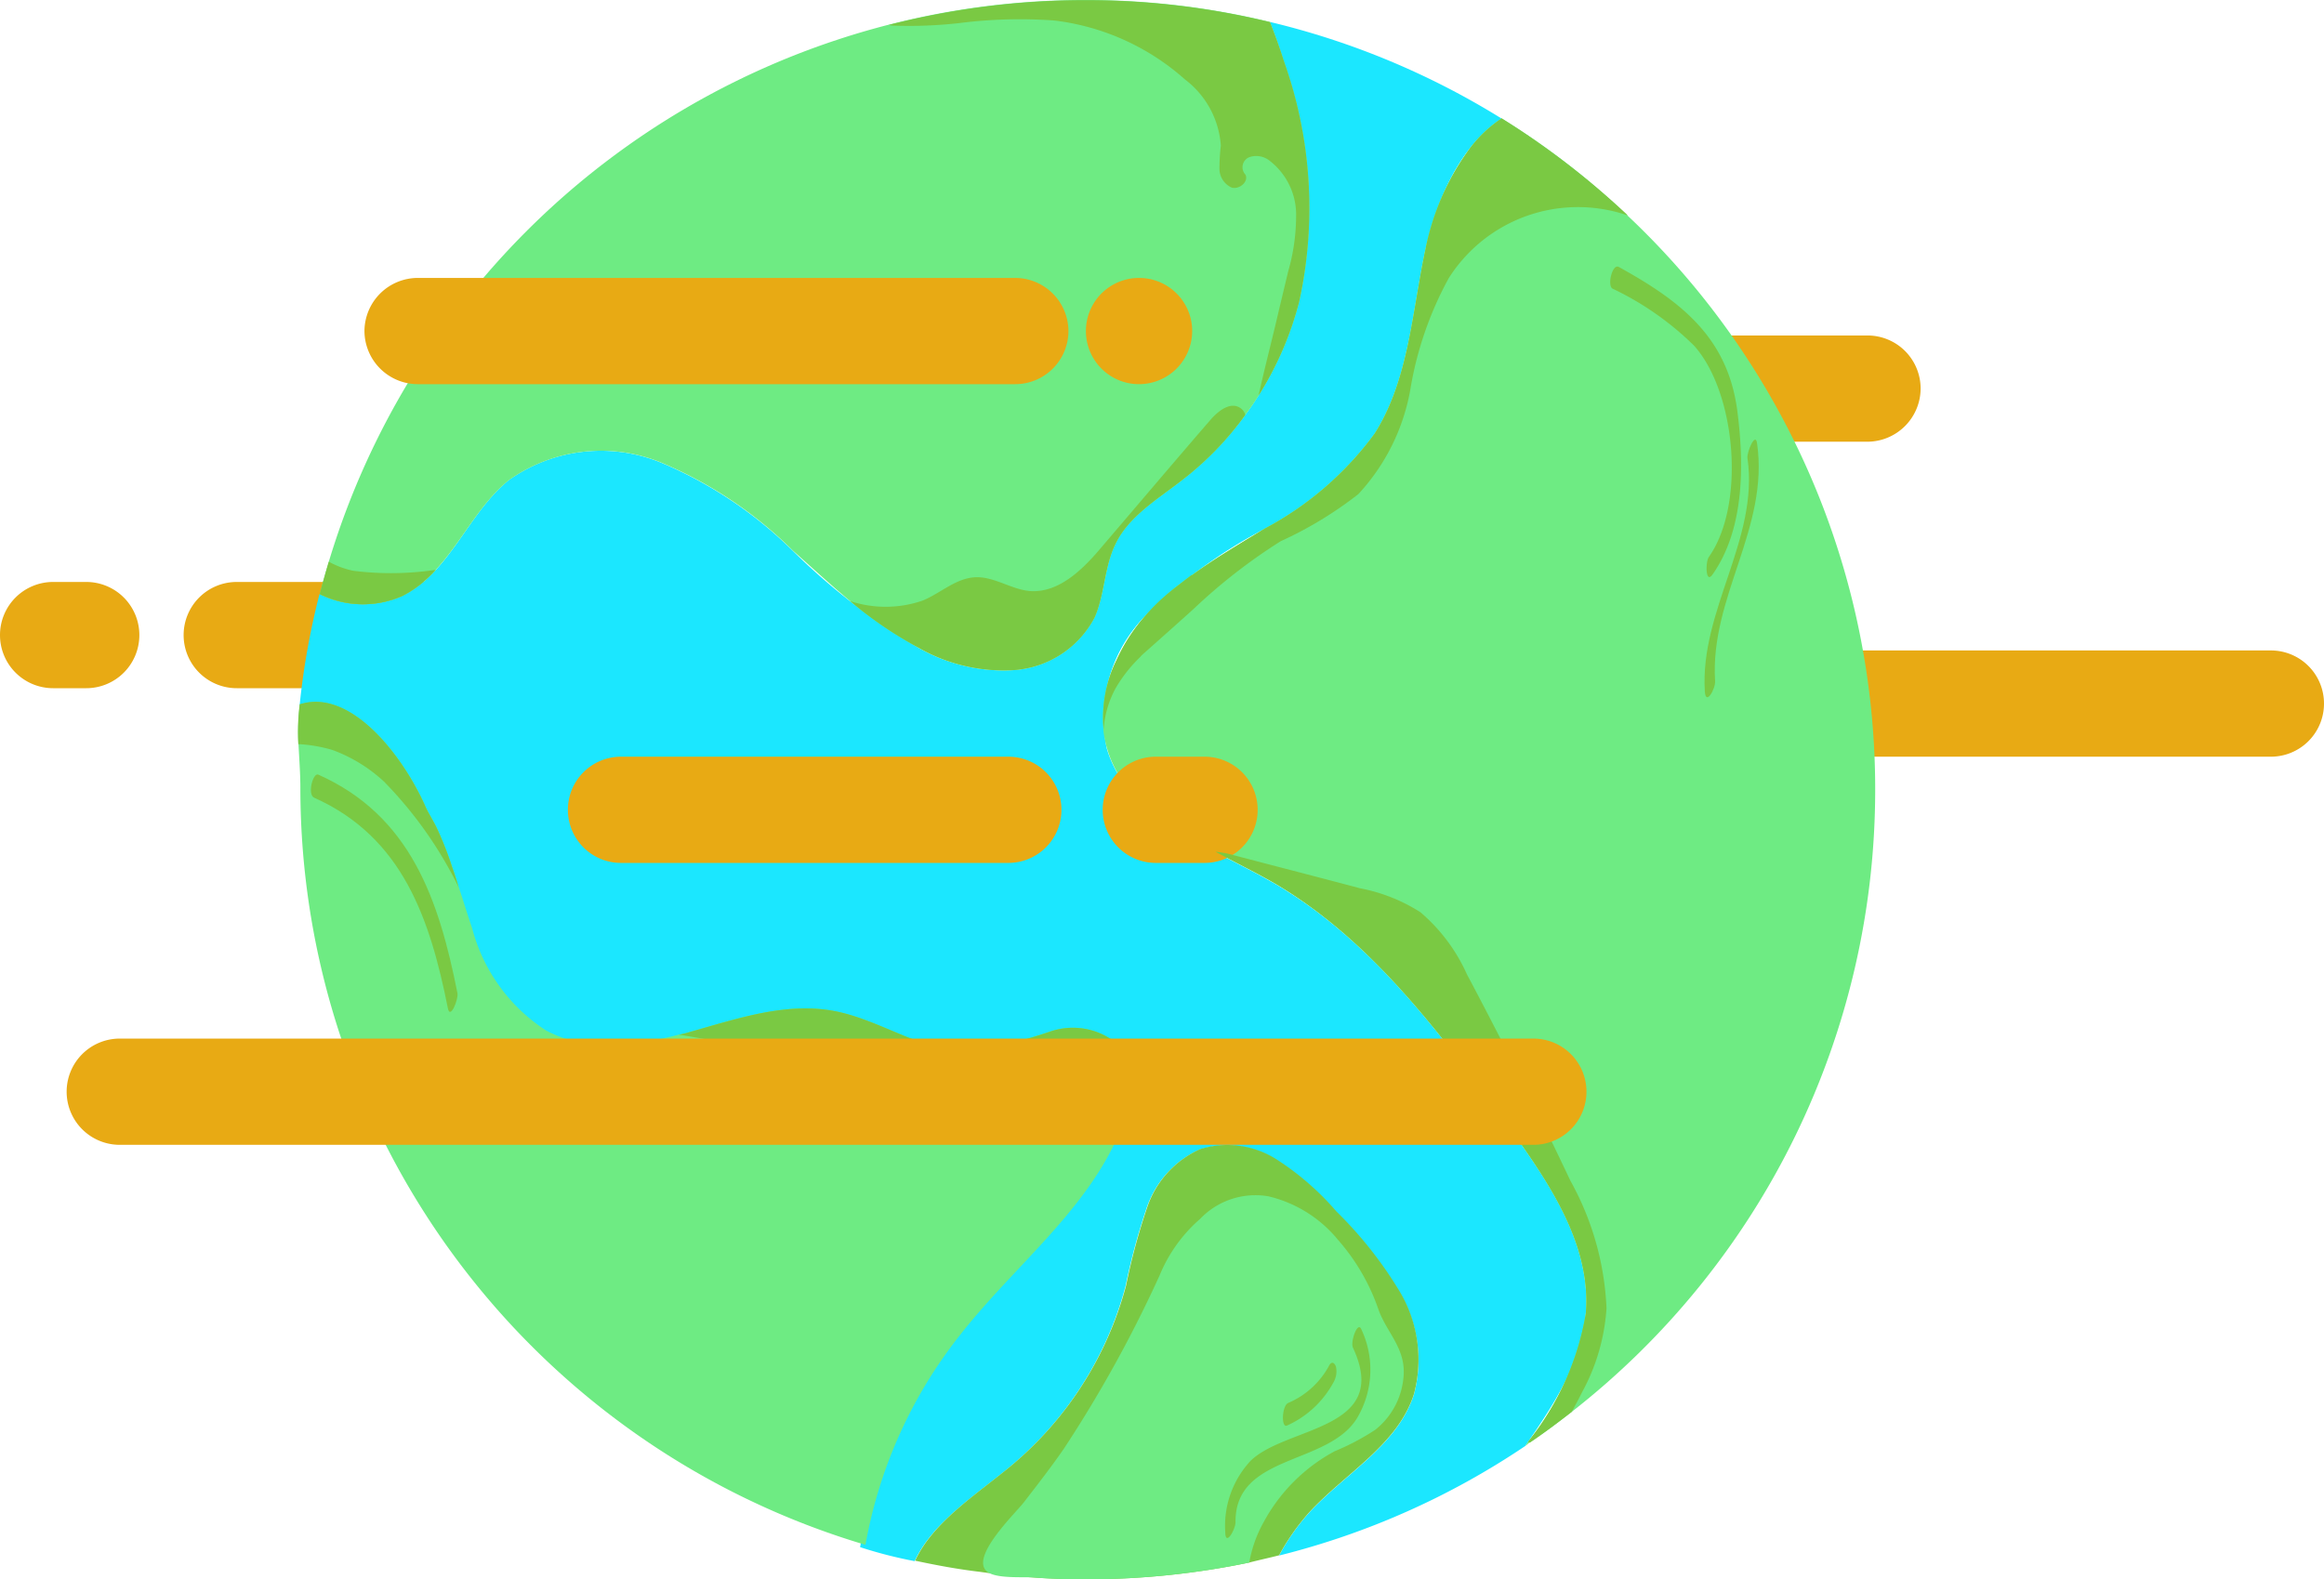 <svg id="Layer_1" data-name="Layer 1" xmlns="http://www.w3.org/2000/svg" width="99.73" height="67.79" viewBox="0 0 99.73 67.79"><title>gestion des villes-01</title><path d="M80.14,18.96H73.48a2.279,2.279,0,0,1-2.28-2.28h0a2.279,2.279,0,0,1,2.28-2.28h6.66a2.279,2.279,0,0,1,2.28,2.28h0A2.292,2.292,0,0,1,80.14,18.96Z" fill="#e8aa14"/><path d="M97.45,32.48H74.42a2.279,2.279,0,0,1-2.28-2.28h0a2.279,2.279,0,0,1,2.28-2.28H97.45a2.279,2.279,0,0,1,2.28,2.28h0A2.279,2.279,0,0,1,97.45,32.48Z" fill="#e8aa14"/><path d="M33.19,29.54H10.16a2.279,2.279,0,0,1-2.28-2.28h0a2.279,2.279,0,0,1,2.28-2.28H33.19a2.279,2.279,0,0,1,2.28,2.28h0A2.279,2.279,0,0,1,33.19,29.54Z" fill="#e8aa14"/><path d="M3.7,29.54H2.28A2.279,2.279,0,0,1,0,27.26H0a2.279,2.279,0,0,1,2.28-2.28H3.7a2.279,2.279,0,0,1,2.28,2.28h0A2.279,2.279,0,0,1,3.7,29.54Z" fill="#e8aa14"/><path d="M68.05,56.4c-.18,2.1-1.39,3.91-2.6,5.67a33.327,33.327,0,0,1-10.56,4.7,9.385,9.385,0,0,1,1.28-1.83c1.56-1.7,3.82-2.91,4.51-5.1a5.636,5.636,0,0,0-.59-4.31,17.026,17.026,0,0,0-2.76-3.51,11.8,11.8,0,0,0-2.56-2.23,3.946,3.946,0,0,0-3.28-.45,4.211,4.211,0,0,0-2.28,2.5,27.926,27.926,0,0,0-.91,3.37,15.117,15.117,0,0,1-4.9,7.7c-1.49,1.25-3.36,2.4-4.15,4.1a19.121,19.121,0,0,1-2.34-.6,19.273,19.273,0,0,1,.65-2.62,21.076,21.076,0,0,1,3.45-6.44c2.43-3.1,5.82-5.62,7.09-9.35a3.177,3.177,0,0,0-.11-2.84,3,3,0,0,0-3.13-.79,21.363,21.363,0,0,1-3.3.86c-2.1.12-3.96-1.36-6.02-1.74s-4.15.34-6.18.91c-2.03.55-4.3.92-6.15-.08a7.49,7.49,0,0,1-3.17-4.39c-.15-.43-.29-.88-.43-1.33s-.26-.88-.43-1.31a13.931,13.931,0,0,0-.65-1.66,8.842,8.842,0,0,0-.46-.86c-1.2-2-1.54-2.73-4.81-4.56a2.3,2.3,0,0,0-.03.26c-.12-.08-.25-.14-.37-.22a32.318,32.318,0,0,1,.85-4.75,4.157,4.157,0,0,0,3.53.09c2.06-.99,2.82-3.54,4.59-4.98a6.816,6.816,0,0,1,6.52-.76,17.911,17.911,0,0,1,5.67,3.79,27.619,27.619,0,0,0,5.42,4.18,7.339,7.339,0,0,0,4.1.94,4.244,4.244,0,0,0,3.42-2.25c.45-.99.42-2.16.89-3.14.57-1.22,1.82-1.94,2.88-2.77a14.232,14.232,0,0,0,5.01-7.64,18.81,18.81,0,0,0-.66-10.34c-.17-.57-.37-1.12-.59-1.68a33.657,33.657,0,0,1,9.95,4.15c-1.79,1.17-2.8,3.5-3.28,5.67-.57,2.68-.71,5.56-2.17,7.86a13.986,13.986,0,0,1-4.72,4.08,21.867,21.867,0,0,0-5.07,3.68,6.267,6.267,0,0,0-1.7,5.76c.88,2.97,4.33,4.16,7.03,5.69,4.27,2.43,7.29,6.53,10.19,10.51C66.47,50.74,68.3,53.42,68.05,56.4Z" fill="#1be7ff"/><path d="M18.08,34.76a12.9,12.9,0,0,0-4.84-4.3,2.3,2.3,0,0,0,.03-.26C16.54,32.04,16.88,32.76,18.08,34.76Z" fill="none"/><path d="M55.75,12.96a14.243,14.243,0,0,1-1.74,4.02c-.18.29-.37.57-.57.83a13.467,13.467,0,0,1-2.7,2.79c-1.06.83-2.31,1.56-2.88,2.77-.48.99-.45,2.16-.89,3.14a4.244,4.244,0,0,1-3.42,2.25,7.339,7.339,0,0,1-4.1-.94,17.087,17.087,0,0,1-2.97-2.02c-.83-.69-1.63-1.43-2.45-2.16a17.745,17.745,0,0,0-5.67-3.79,6.816,6.816,0,0,0-6.52.76c-1.28,1.03-2.03,2.65-3.13,3.84a4.928,4.928,0,0,1-1.46,1.14,4.194,4.194,0,0,1-3.53-.09c.12-.46.25-.92.39-1.39A33.876,33.876,0,0,1,46.57,0a33.346,33.346,0,0,1,7.92.94q.33.825.6,1.68A18.717,18.717,0,0,1,55.75,12.96Z" fill="#6eeb83"/><path d="M60.68,59.83c-.69,2.19-2.96,3.41-4.51,5.1a9.835,9.835,0,0,0-1.28,1.83c-.43.11-.85.2-1.28.31a34.178,34.178,0,0,1-7.04.72,31.816,31.816,0,0,1-4.51-.32c-.94-.11-1.86-.28-2.79-.48.79-1.69,2.65-2.85,4.15-4.1a15.159,15.159,0,0,0,4.9-7.7,27.435,27.435,0,0,1,.91-3.37,4.211,4.211,0,0,1,2.28-2.5,3.941,3.941,0,0,1,3.28.45A11.8,11.8,0,0,1,57.35,52a17.3,17.3,0,0,1,2.76,3.51A5.7,5.7,0,0,1,60.68,59.83Z" fill="#7ac943"/><path d="M80.47,33.89A33.869,33.869,0,0,1,67.45,60.6c-.59.46-1.19.91-1.8,1.32h-.02a1.3,1.3,0,0,1-.18.15c.05-.06.07-.12.12-.18a11.982,11.982,0,0,0,2.48-5.5c.25-2.97-1.59-5.65-3.33-8.06-2.9-3.97-5.92-8.07-10.18-10.51-.76-.43-1.58-.83-2.38-1.26-2.06-1.06-4.02-2.28-4.65-4.42a5.012,5.012,0,0,1-.16-.77v-.05a5.623,5.623,0,0,1,.56-2.97,7.455,7.455,0,0,1,1.29-1.97,11.331,11.331,0,0,1,1.95-1.7c.98-.72,2.08-1.34,3.12-1.99a13.986,13.986,0,0,0,4.72-4.08c1.46-2.3,1.6-5.18,2.17-7.86a10.874,10.874,0,0,1,1.8-4.22,5.514,5.514,0,0,1,1.48-1.45,32.684,32.684,0,0,1,5.41,4.18A33.8,33.8,0,0,1,80.47,33.89Z" fill="#6eeb83"/><path d="M48.33,47.9a5.8,5.8,0,0,1-.34.83c-1.43,3.28-4.5,5.66-6.75,8.52a20.206,20.206,0,0,0-4.1,9.06,33.894,33.894,0,0,1-24.25-32.5c0-.6-.05-1.23-.08-1.86a9.612,9.612,0,0,1,.06-1.71c2.19-.71,4.45,2.22,5.42,4.44.14.29.32.57.46.86a15.869,15.869,0,0,1,.65,1.66c.11.29.2.6.29.89.05.14.09.28.14.42.14.45.28.89.43,1.33a7.49,7.49,0,0,0,3.17,4.39c1.71.92,3.79.68,5.7.18a3.285,3.285,0,0,0,.45-.11c2.03-.57,4.11-1.29,6.18-.91s3.93,1.86,6.02,1.74a23.9,23.9,0,0,0,3.3-.86,2.983,2.983,0,0,1,3.13.79A3.145,3.145,0,0,1,48.33,47.9Z" fill="#6eeb83"/><path d="M18.08,34.76a12.9,12.9,0,0,0-4.84-4.3,2.3,2.3,0,0,0,.03-.26C16.54,32.04,16.88,32.76,18.08,34.76Z" fill="none"/><path d="M43.57,16.49H17.92a2.292,2.292,0,0,1-2.28-2.28h0a2.292,2.292,0,0,1,2.28-2.28H43.57a2.292,2.292,0,0,1,2.28,2.28h0A2.285,2.285,0,0,1,43.57,16.49Z" fill="#e8aa14"/><path d="M48.88,16.49h0a2.279,2.279,0,0,1-2.28-2.28h0a2.279,2.279,0,0,1,2.28-2.28h0a2.279,2.279,0,0,1,2.28,2.28h0A2.285,2.285,0,0,1,48.88,16.49Z" fill="#e8aa14"/><path d="M51.69,37.04H49.6a2.279,2.279,0,0,1-2.28-2.28h0a2.279,2.279,0,0,1,2.28-2.28h2.09a2.279,2.279,0,0,1,2.28,2.28h0A2.279,2.279,0,0,1,51.69,37.04Z" fill="#e8aa14"/><path d="M68.94,56.15a8.671,8.671,0,0,1-1.06,3.63c-.12.25-.28.54-.43.82-.59.46-1.19.91-1.8,1.32h-.02c-.02-.01-.05-.01-.06-.03a11.982,11.982,0,0,0,2.48-5.5c.25-2.97-1.59-5.65-3.33-8.06-2.9-3.97-5.92-8.07-10.18-10.51-.76-.43-1.58-.83-2.38-1.26a4.4,4.4,0,0,1,.79.15c1.82.48,3.62.94,5.42,1.42a7.331,7.331,0,0,1,2.59,1.03,7.569,7.569,0,0,1,1.99,2.66q2.325,4.38,4.44,8.86A12.324,12.324,0,0,1,68.94,56.15Z" fill="#7ac943"/><path d="M48.33,47.9a5.8,5.8,0,0,1-.34.83,1.265,1.265,0,0,1-.03-.28,9.277,9.277,0,0,0,.14-1.28,1.911,1.911,0,0,0-1.73-1.51,7.874,7.874,0,0,0-2.45.26,25.231,25.231,0,0,1-8.34-.43c-2.14-.37-4.28-.71-6.44-1.08a3.285,3.285,0,0,0,.45-.11c2.03-.57,4.11-1.29,6.18-.91s3.93,1.86,6.02,1.74a23.9,23.9,0,0,0,3.3-.86,2.983,2.983,0,0,1,3.13.79A3.177,3.177,0,0,1,48.33,47.9Z" fill="#7ac943"/><path d="M65.8,49.14H5.14a2.279,2.279,0,0,1-2.28-2.28h0a2.279,2.279,0,0,1,2.28-2.28H65.8a2.279,2.279,0,0,1,2.28,2.28h0A2.279,2.279,0,0,1,65.8,49.14Z" fill="#e8aa14"/><path d="M43.27,37.04H26.65a2.279,2.279,0,0,1-2.28-2.28h0a2.279,2.279,0,0,1,2.28-2.28H43.27a2.279,2.279,0,0,1,2.28,2.28h0A2.279,2.279,0,0,1,43.27,37.04Z" fill="#e8aa14"/><path d="M64.44,5.08a5.514,5.514,0,0,0-1.48,1.45,10.874,10.874,0,0,0-1.8,4.22c-.57,2.68-.71,5.56-2.17,7.86a13.986,13.986,0,0,1-4.72,4.08c-1.05.64-2.12,1.28-3.12,2a.01.01,0,0,0-.01-.01c-.15.11-.29.22-.43.33s-.31.23-.45.35a8.44,8.44,0,0,0-1.06,1.01,7.793,7.793,0,0,0-1.29,1.97,5.52,5.52,0,0,0-.55,2.97,4.315,4.315,0,0,1,.51-1.76,6.15,6.15,0,0,1,1.05-1.34.435.435,0,0,0,.06-.07c.75-.67,1.51-1.34,2.25-2.01a24.091,24.091,0,0,1,3.73-2.9,16.522,16.522,0,0,0,3.33-2.02,8.863,8.863,0,0,0,2.23-4.48,15.045,15.045,0,0,1,1.65-4.79,6.563,6.563,0,0,1,7.69-2.69A34.869,34.869,0,0,0,64.44,5.08Z" fill="#7ac943"/><path d="M18.62,24.47a.149.149,0,0,0,.09-.02,4.928,4.928,0,0,1-1.46,1.14,4.194,4.194,0,0,1-3.53-.09c.12-.46.25-.92.39-1.39a3.744,3.744,0,0,0,1.05.39A12.936,12.936,0,0,0,18.62,24.47Z" fill="#7ac943"/><path d="M53.44,17.81a13.467,13.467,0,0,1-2.7,2.79c-1.06.83-2.31,1.56-2.88,2.77-.48.99-.45,2.16-.89,3.14a4.244,4.244,0,0,1-3.42,2.25,7.339,7.339,0,0,1-4.1-.94,17.087,17.087,0,0,1-2.97-2.02,4.864,4.864,0,0,0,3.11-.02c.76-.31,1.4-.94,2.22-1s1.57.52,2.39.59c1.26.09,2.3-.96,3.11-1.93,1.54-1.8,3.07-3.61,4.61-5.39.34-.4.89-.85,1.33-.52A.524.524,0,0,1,53.44,17.81Z" fill="#7ac943"/><path d="M55.75,12.96a14.243,14.243,0,0,1-1.74,4.02c.23-1.06.51-2.13.76-3.19.17-.72.34-1.43.51-2.14a8.72,8.72,0,0,0,.34-2.53,2.929,2.929,0,0,0-1.11-2.2.921.921,0,0,0-.88-.18.464.464,0,0,0-.18.76c.14.31-.28.65-.6.55a.892.892,0,0,1-.52-.8,8.642,8.642,0,0,1,.06-1,3.9,3.9,0,0,0-1.54-2.84A10.246,10.246,0,0,0,45.24.88a20.564,20.564,0,0,0-4.07.11,19.273,19.273,0,0,1-2.84.11,1.127,1.127,0,0,1-.18-.03A33.982,33.982,0,0,1,46.58.01,33.346,33.346,0,0,1,54.5.95q.33.825.6,1.68A18.766,18.766,0,0,1,55.75,12.96Z" fill="#7ac943"/><path d="M19.4,37.21c.11.29.2.6.29.89a17.414,17.414,0,0,0-3.21-4.55,6.585,6.585,0,0,0-2.22-1.36,6.384,6.384,0,0,0-1.46-.25,9.612,9.612,0,0,1,.06-1.71c2.19-.71,4.45,2.22,5.42,4.44.14.29.32.57.46.86A13.916,13.916,0,0,1,19.4,37.21Z" fill="#7ac943"/><path d="M60.24,58.92a3.237,3.237,0,0,1-1.22,2.45,10.33,10.33,0,0,1-1.74.92,7.5,7.5,0,0,0-3.05,3.04,5.508,5.508,0,0,0-.62,1.74,34.178,34.178,0,0,1-7.04.72c-.74,0-1.48-.02-2.22-.08-.48-.03-1.61.06-1.99-.25-.76-.62,1.22-2.51,1.58-2.98.58-.75,1.17-1.51,1.71-2.29a54.938,54.938,0,0,0,4.11-7.44,6.458,6.458,0,0,1,1.74-2.43,3.282,3.282,0,0,1,2.93-.97,5.489,5.489,0,0,1,2.98,1.86,8.9,8.9,0,0,1,1.73,2.96C59.47,57.14,60.26,57.8,60.24,58.92Z" fill="#6eeb83"/><path d="M69.2,12.39a12.764,12.764,0,0,1,3.5,2.45c1.8,2.01,2.22,6.82.63,9.07-.15.22-.14,1.18.16.75,1.38-1.96,1.36-4.75,1.06-7.05-.42-3.14-2.42-4.68-5.08-6.15-.28-.16-.51.8-.27.93Z" fill="#7ac943"/><path d="M74.99,19.67c.5,3.46-2.05,6.53-1.83,10.01.04.64.46-.12.44-.44-.23-3.61,2.33-6.57,1.8-10.22-.07-.5-.45.4-.41.65Z" fill="#7ac943"/><path d="M13.48,34.24c3.81,1.7,4.98,5.23,5.74,9.04.1.51.46-.39.41-.65-.79-3.99-2-7.61-5.97-9.38-.23-.1-.48.85-.18.99Z" fill="#7ac943"/><path d="M53.02,65.34c-.03-2.96,4.02-2.42,5.24-4.51a4.069,4.069,0,0,0,.15-3.79c-.16-.33-.47.57-.35.81,1.66,3.56-2.86,3.35-4.4,4.86a4.1,4.1,0,0,0-1.08,3.06c.01.64.44-.13.44-.43Z" fill="#7ac943"/><path d="M55.23,61.19a4.236,4.236,0,0,0,1.98-1.83.956.956,0,0,0,.12-.7c-.06-.16-.18-.25-.29-.05a3.583,3.583,0,0,1-1.76,1.61c-.27.12-.31,1.09-.05.97Z" fill="#7ac943"/></svg>